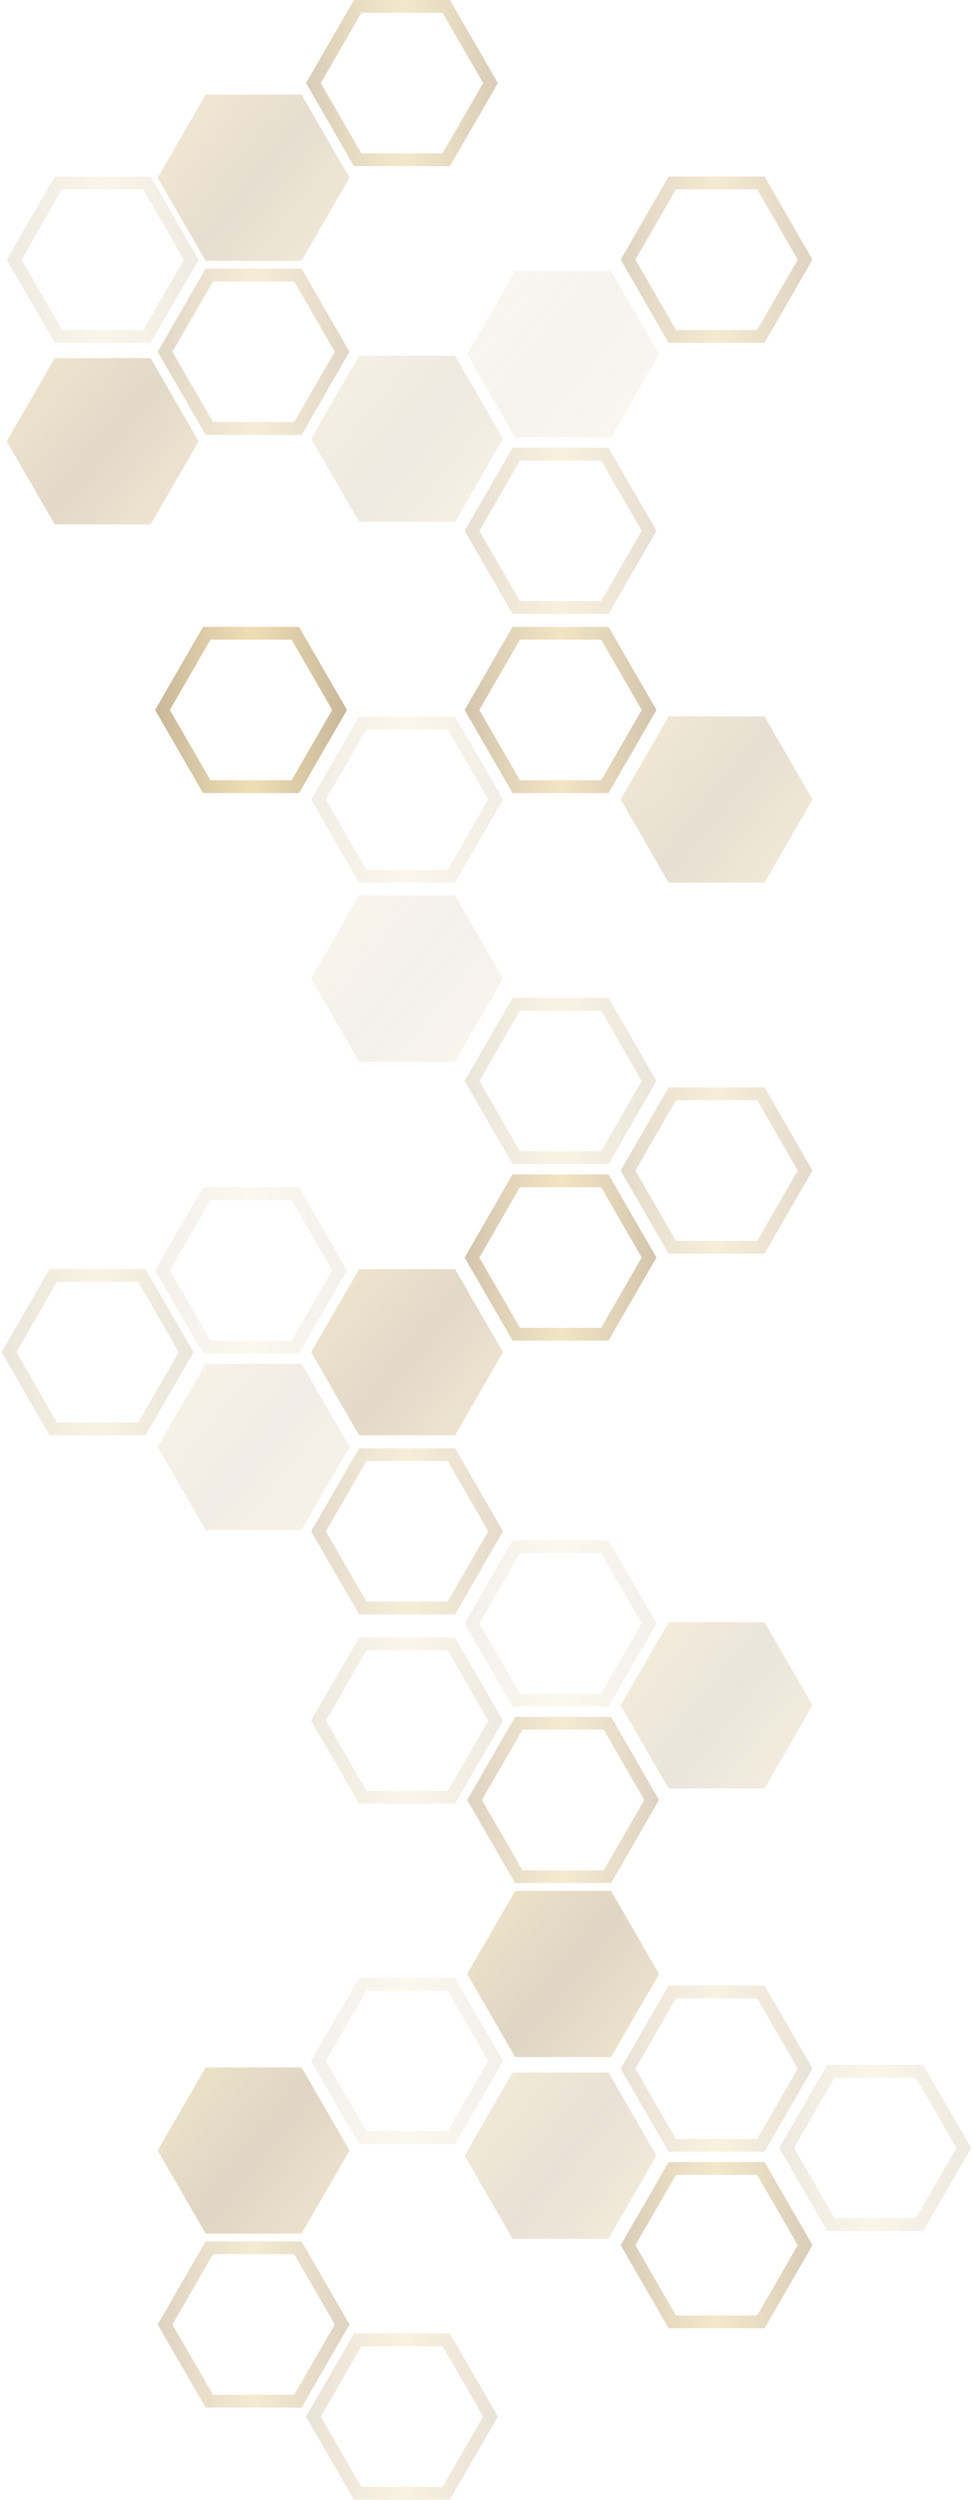 <svg width="380" height="977" viewBox="0 0 380 977" fill="none" xmlns="http://www.w3.org/2000/svg">
<path d="M257.643 138.47L238.893 170.946H201.393L182.643 138.47L201.393 105.994H238.893L257.643 138.47Z" fill="url(#paint0_linear_2_3)" fill-opacity="0.1"/>
<path d="M196.643 171.47L177.893 203.946H140.393L121.643 171.47L140.393 138.994H177.893L196.643 171.47Z" fill="url(#paint1_linear_2_3)" fill-opacity="0.18"/>
<path d="M196.643 382.47L177.893 414.946H140.393L121.643 382.47L140.393 349.994H177.893L196.643 382.47Z" fill="url(#paint2_linear_2_3)" fill-opacity="0.12"/>
<path d="M317.643 312.47L298.893 344.946H261.393L242.643 312.47L261.393 279.994H298.893L317.643 312.47Z" fill="url(#paint3_linear_2_3)" fill-opacity="0.27"/>
<path d="M136.643 565.47L117.893 597.946H80.393L61.643 565.47L80.393 532.994H117.893L136.643 565.47Z" fill="url(#paint4_linear_2_3)" fill-opacity="0.15"/>
<path d="M136.643 840.47L117.893 872.946H80.393L61.643 840.47L80.393 807.994H117.893L136.643 840.47Z" fill="url(#paint5_linear_2_3)" fill-opacity="0.35"/>
<path d="M317.643 666.47L298.893 698.946H261.393L242.643 666.47L261.393 633.994H298.893L317.643 666.47Z" fill="url(#paint6_linear_2_3)" fill-opacity="0.22"/>
<path d="M257.643 771.47L238.893 803.946H201.393L182.643 771.47L201.393 738.994H238.893L257.643 771.47Z" fill="url(#paint7_linear_2_3)" fill-opacity="0.35"/>
<path d="M77.643 172.47L58.893 204.946H21.393L2.643 172.47L21.393 139.994H58.893L77.643 172.47Z" fill="url(#paint8_linear_2_3)" fill-opacity="0.32"/>
<path d="M256.643 842.47L237.893 874.946H200.393L181.643 842.47L200.393 809.994H237.893L256.643 842.47Z" fill="url(#paint9_linear_2_3)" fill-opacity="0.25"/>
<path d="M196.643 528.47L177.893 560.946H140.393L121.643 528.47L140.393 495.994H177.893L196.643 528.47Z" fill="url(#paint10_linear_2_3)" fill-opacity="0.32"/>
<path d="M136.643 69.47L117.893 101.946H80.393L61.643 69.47L80.393 36.994H117.893L136.643 69.47Z" fill="url(#paint11_linear_2_3)" fill-opacity="0.28"/>
<path d="M297.449 71.494L314.756 101.47L297.449 131.446H262.836L245.53 101.47L262.836 71.494H297.449Z" stroke="url(#paint12_linear_2_3)" stroke-opacity="0.3" stroke-width="5"/>
<path d="M236.45 177.494L253.756 207.47L236.45 237.446H201.836L184.53 207.47L201.836 177.494H236.45Z" stroke="url(#paint13_linear_2_3)" stroke-opacity="0.22" stroke-width="5"/>
<path d="M236.45 247.494L253.756 277.47L236.45 307.446H201.836L184.53 277.47L201.836 247.494H236.45Z" stroke="url(#paint14_linear_2_3)" stroke-opacity="0.4" stroke-width="5"/>
<path d="M176.45 282.494L193.756 312.47L176.45 342.446H141.836L124.53 312.47L141.836 282.494H176.45Z" stroke="url(#paint15_linear_2_3)" stroke-opacity="0.12" stroke-width="5"/>
<path d="M236.45 392.494L253.756 422.47L236.45 452.446H201.836L184.53 422.47L201.836 392.494H236.45Z" stroke="url(#paint16_linear_2_3)" stroke-opacity="0.18" stroke-width="5"/>
<path d="M236.45 461.494L253.756 491.47L236.45 521.446H201.836L184.53 491.47L201.836 461.494H236.45Z" stroke="url(#paint17_linear_2_3)" stroke-opacity="0.4" stroke-width="5"/>
<path d="M297.449 427.494L314.756 457.47L297.449 487.446H262.836L245.53 457.47L262.836 427.494H297.449Z" stroke="url(#paint18_linear_2_3)" stroke-opacity="0.25" stroke-width="5"/>
<path d="M115.45 247.494L132.756 277.47L115.45 307.446H80.836L63.53 277.47L80.836 247.494H115.45Z" stroke="url(#paint19_linear_2_3)" stroke-opacity="0.4" stroke-width="5"/>
<path d="M115.45 247.494L132.756 277.47L115.45 307.446H80.836L63.53 277.47L80.836 247.494H115.45Z" stroke="url(#paint20_linear_2_3)" stroke-opacity="0.17" stroke-width="5"/>
<path d="M57.45 71.494L74.756 101.47L57.45 131.446H22.836L5.53 101.47L22.836 71.494H57.45Z" stroke="url(#paint21_linear_2_3)" stroke-opacity="0.14" stroke-width="5"/>
<path d="M176.45 775.494L193.756 805.47L176.45 835.446H141.836L124.53 805.47L141.836 775.494H176.45Z" stroke="url(#paint22_linear_2_3)" stroke-opacity="0.1" stroke-width="5"/>
<path d="M236.45 604.494L253.756 634.47L236.45 664.446H201.836L184.53 634.47L201.836 604.494H236.45Z" stroke="url(#paint23_linear_2_3)" stroke-opacity="0.1" stroke-width="5"/>
<path d="M237.45 673.494L254.756 703.47L237.45 733.446H202.836L185.53 703.47L202.836 673.494H237.45Z" stroke="url(#paint24_linear_2_3)" stroke-opacity="0.3" stroke-width="5"/>
<path d="M176.45 642.494L193.756 672.47L176.45 702.446H141.836L124.53 672.47L141.836 642.494H176.45Z" stroke="url(#paint25_linear_2_3)" stroke-opacity="0.15" stroke-width="5"/>
<path d="M55.45 498.494L72.756 528.47L55.45 558.446H20.836L3.53 528.47L20.836 498.494H55.45Z" stroke="url(#paint26_linear_2_3)" stroke-opacity="0.18" stroke-width="5"/>
<path d="M297.449 778.494L314.756 808.47L297.449 838.446H262.836L245.53 808.47L262.836 778.494H297.449Z" stroke="url(#paint27_linear_2_3)" stroke-opacity="0.2" stroke-width="5"/>
<path d="M297.449 847.494L314.756 877.47L297.449 907.446H262.836L245.53 877.47L262.836 847.494H297.449Z" stroke="url(#paint28_linear_2_3)" stroke-opacity="0.35" stroke-width="5"/>
<path d="M116.45 878.494L133.756 908.47L116.45 938.446H81.836L64.53 908.47L81.836 878.494H116.45Z" stroke="url(#paint29_linear_2_3)" stroke-opacity="0.3" stroke-width="5"/>
<path d="M174.45 914.494L191.756 944.47L174.45 974.446H139.836L122.53 944.47L139.836 914.494H174.45Z" stroke="url(#paint30_linear_2_3)" stroke-opacity="0.2" stroke-width="5"/>
<path d="M359.449 809.494L376.756 839.47L359.449 869.446H324.836L307.53 839.47L324.836 809.494H359.449Z" stroke="url(#paint31_linear_2_3)" stroke-opacity="0.15" stroke-width="5"/>
<path d="M176.45 568.494L193.756 598.47L176.45 628.446H141.836L124.53 598.47L141.836 568.494H176.45Z" stroke="url(#paint32_linear_2_3)" stroke-opacity="0.25" stroke-width="5"/>
<path d="M115.45 466.494L132.756 496.47L115.45 526.446H80.836L63.53 496.47L80.836 466.494H115.45Z" stroke="url(#paint33_linear_2_3)" stroke-opacity="0.1" stroke-width="5"/>
<path d="M174.45 2.494L191.756 32.47L174.45 62.446H139.836L122.53 32.47L139.836 2.494H174.45Z" stroke="url(#paint34_linear_2_3)" stroke-opacity="0.35" stroke-width="5"/>
<path d="M116.45 107.494L133.756 137.47L116.45 167.446H81.836L64.53 137.47L81.836 107.494H116.45Z" stroke="url(#paint35_linear_2_3)" stroke-opacity="0.28" stroke-width="5"/>
<defs>
<linearGradient id="paint0_linear_2_3" x1="266.643" y1="175.97" x2="174.643" y2="100.97" gradientUnits="userSpaceOnUse">
<stop stop-color="#DFBE6A" stop-opacity="0.875"/>
<stop offset="0.489" stop-color="#926F34" stop-opacity="0.83"/>
<stop offset="0.95" stop-color="#DFBE6A"/>
</linearGradient>
<linearGradient id="paint1_linear_2_3" x1="205.643" y1="208.97" x2="113.643" y2="133.97" gradientUnits="userSpaceOnUse">
<stop stop-color="#DFBE6A" stop-opacity="0.875"/>
<stop offset="0.489" stop-color="#926F34" stop-opacity="0.83"/>
<stop offset="0.95" stop-color="#DFBE6A"/>
</linearGradient>
<linearGradient id="paint2_linear_2_3" x1="205.643" y1="419.97" x2="113.643" y2="344.97" gradientUnits="userSpaceOnUse">
<stop stop-color="#DFBE6A" stop-opacity="0.875"/>
<stop offset="0.489" stop-color="#926F34" stop-opacity="0.83"/>
<stop offset="0.95" stop-color="#DFBE6A"/>
</linearGradient>
<linearGradient id="paint3_linear_2_3" x1="326.643" y1="349.97" x2="234.643" y2="274.97" gradientUnits="userSpaceOnUse">
<stop stop-color="#DFBE6A" stop-opacity="0.875"/>
<stop offset="0.489" stop-color="#926F34" stop-opacity="0.83"/>
<stop offset="0.95" stop-color="#DFBE6A"/>
</linearGradient>
<linearGradient id="paint4_linear_2_3" x1="145.643" y1="602.97" x2="53.643" y2="527.97" gradientUnits="userSpaceOnUse">
<stop stop-color="#DFBE6A" stop-opacity="0.875"/>
<stop offset="0.489" stop-color="#926F34" stop-opacity="0.83"/>
<stop offset="0.95" stop-color="#DFBE6A"/>
</linearGradient>
<linearGradient id="paint5_linear_2_3" x1="145.643" y1="877.97" x2="53.643" y2="802.97" gradientUnits="userSpaceOnUse">
<stop stop-color="#DFBE6A" stop-opacity="0.875"/>
<stop offset="0.489" stop-color="#926F34" stop-opacity="0.83"/>
<stop offset="0.95" stop-color="#DFBE6A"/>
</linearGradient>
<linearGradient id="paint6_linear_2_3" x1="326.643" y1="703.97" x2="234.643" y2="628.97" gradientUnits="userSpaceOnUse">
<stop stop-color="#DFBE6A" stop-opacity="0.875"/>
<stop offset="0.489" stop-color="#926F34" stop-opacity="0.83"/>
<stop offset="0.95" stop-color="#DFBE6A"/>
</linearGradient>
<linearGradient id="paint7_linear_2_3" x1="266.643" y1="808.97" x2="174.643" y2="733.97" gradientUnits="userSpaceOnUse">
<stop stop-color="#DFBE6A" stop-opacity="0.875"/>
<stop offset="0.489" stop-color="#926F34" stop-opacity="0.83"/>
<stop offset="0.95" stop-color="#DFBE6A"/>
</linearGradient>
<linearGradient id="paint8_linear_2_3" x1="86.643" y1="209.97" x2="-5.357" y2="134.97" gradientUnits="userSpaceOnUse">
<stop stop-color="#DFBE6A" stop-opacity="0.875"/>
<stop offset="0.489" stop-color="#926F34" stop-opacity="0.83"/>
<stop offset="0.95" stop-color="#DFBE6A"/>
</linearGradient>
<linearGradient id="paint9_linear_2_3" x1="265.643" y1="879.97" x2="173.643" y2="804.97" gradientUnits="userSpaceOnUse">
<stop stop-color="#DFBE6A" stop-opacity="0.875"/>
<stop offset="0.489" stop-color="#926F34" stop-opacity="0.83"/>
<stop offset="0.95" stop-color="#DFBE6A"/>
</linearGradient>
<linearGradient id="paint10_linear_2_3" x1="205.643" y1="565.97" x2="113.643" y2="490.97" gradientUnits="userSpaceOnUse">
<stop stop-color="#DFBE6A" stop-opacity="0.875"/>
<stop offset="0.489" stop-color="#926F34" stop-opacity="0.83"/>
<stop offset="0.95" stop-color="#DFBE6A"/>
</linearGradient>
<linearGradient id="paint11_linear_2_3" x1="145.643" y1="106.97" x2="53.643" y2="31.97" gradientUnits="userSpaceOnUse">
<stop stop-color="#DFBE6A" stop-opacity="0.875"/>
<stop offset="0.489" stop-color="#926F34" stop-opacity="0.83"/>
<stop offset="0.95" stop-color="#DFBE6A"/>
</linearGradient>
<linearGradient id="paint12_linear_2_3" x1="317.643" y1="101.47" x2="242.643" y2="101.47" gradientUnits="userSpaceOnUse">
<stop stop-color="#926F34"/>
<stop offset="0.5" stop-color="#DFBE6A"/>
<stop offset="1" stop-color="#926F34"/>
</linearGradient>
<linearGradient id="paint13_linear_2_3" x1="256.643" y1="207.47" x2="181.643" y2="207.47" gradientUnits="userSpaceOnUse">
<stop stop-color="#926F34"/>
<stop offset="0.5" stop-color="#DFBE6A"/>
<stop offset="1" stop-color="#926F34"/>
</linearGradient>
<linearGradient id="paint14_linear_2_3" x1="256.643" y1="277.47" x2="181.643" y2="277.47" gradientUnits="userSpaceOnUse">
<stop stop-color="#926F34"/>
<stop offset="0.5" stop-color="#DFBE6A"/>
<stop offset="1" stop-color="#926F34"/>
</linearGradient>
<linearGradient id="paint15_linear_2_3" x1="196.643" y1="312.47" x2="121.643" y2="312.47" gradientUnits="userSpaceOnUse">
<stop stop-color="#926F34"/>
<stop offset="0.5" stop-color="#DFBE6A"/>
<stop offset="1" stop-color="#926F34"/>
</linearGradient>
<linearGradient id="paint16_linear_2_3" x1="256.643" y1="422.47" x2="181.643" y2="422.47" gradientUnits="userSpaceOnUse">
<stop stop-color="#926F34"/>
<stop offset="0.5" stop-color="#DFBE6A"/>
<stop offset="1" stop-color="#926F34"/>
</linearGradient>
<linearGradient id="paint17_linear_2_3" x1="256.643" y1="491.47" x2="181.643" y2="491.47" gradientUnits="userSpaceOnUse">
<stop stop-color="#926F34"/>
<stop offset="0.5" stop-color="#DFBE6A"/>
<stop offset="1" stop-color="#926F34"/>
</linearGradient>
<linearGradient id="paint18_linear_2_3" x1="317.643" y1="457.47" x2="242.643" y2="457.47" gradientUnits="userSpaceOnUse">
<stop stop-color="#926F34"/>
<stop offset="0.5" stop-color="#DFBE6A"/>
<stop offset="1" stop-color="#926F34"/>
</linearGradient>
<linearGradient id="paint19_linear_2_3" x1="135.643" y1="277.47" x2="60.643" y2="277.47" gradientUnits="userSpaceOnUse">
<stop stop-color="#926F34"/>
<stop offset="0.5" stop-color="#DFBE6A"/>
<stop offset="1" stop-color="#926F34"/>
</linearGradient>
<linearGradient id="paint20_linear_2_3" x1="135.643" y1="277.47" x2="60.643" y2="277.47" gradientUnits="userSpaceOnUse">
<stop stop-color="#926F34"/>
<stop offset="0.5" stop-color="#DFBE6A"/>
<stop offset="1" stop-color="#926F34"/>
</linearGradient>
<linearGradient id="paint21_linear_2_3" x1="77.643" y1="101.47" x2="2.643" y2="101.47" gradientUnits="userSpaceOnUse">
<stop stop-color="#926F34"/>
<stop offset="0.5" stop-color="#DFBE6A"/>
<stop offset="1" stop-color="#926F34"/>
</linearGradient>
<linearGradient id="paint22_linear_2_3" x1="196.643" y1="805.47" x2="121.643" y2="805.47" gradientUnits="userSpaceOnUse">
<stop stop-color="#926F34"/>
<stop offset="0.5" stop-color="#DFBE6A"/>
<stop offset="1" stop-color="#926F34"/>
</linearGradient>
<linearGradient id="paint23_linear_2_3" x1="256.643" y1="634.47" x2="181.643" y2="634.47" gradientUnits="userSpaceOnUse">
<stop stop-color="#926F34"/>
<stop offset="0.5" stop-color="#DFBE6A"/>
<stop offset="1" stop-color="#926F34"/>
</linearGradient>
<linearGradient id="paint24_linear_2_3" x1="257.643" y1="703.47" x2="182.643" y2="703.47" gradientUnits="userSpaceOnUse">
<stop stop-color="#926F34"/>
<stop offset="0.5" stop-color="#DFBE6A"/>
<stop offset="1" stop-color="#926F34"/>
</linearGradient>
<linearGradient id="paint25_linear_2_3" x1="196.643" y1="672.47" x2="121.643" y2="672.47" gradientUnits="userSpaceOnUse">
<stop stop-color="#926F34"/>
<stop offset="0.5" stop-color="#DFBE6A"/>
<stop offset="1" stop-color="#926F34"/>
</linearGradient>
<linearGradient id="paint26_linear_2_3" x1="75.643" y1="528.47" x2="0.643" y2="528.47" gradientUnits="userSpaceOnUse">
<stop stop-color="#926F34"/>
<stop offset="0.5" stop-color="#DFBE6A"/>
<stop offset="1" stop-color="#926F34"/>
</linearGradient>
<linearGradient id="paint27_linear_2_3" x1="317.643" y1="808.47" x2="242.643" y2="808.47" gradientUnits="userSpaceOnUse">
<stop stop-color="#926F34"/>
<stop offset="0.5" stop-color="#DFBE6A"/>
<stop offset="1" stop-color="#926F34"/>
</linearGradient>
<linearGradient id="paint28_linear_2_3" x1="317.643" y1="877.47" x2="242.643" y2="877.47" gradientUnits="userSpaceOnUse">
<stop stop-color="#926F34"/>
<stop offset="0.5" stop-color="#DFBE6A"/>
<stop offset="1" stop-color="#926F34"/>
</linearGradient>
<linearGradient id="paint29_linear_2_3" x1="136.643" y1="908.47" x2="61.643" y2="908.47" gradientUnits="userSpaceOnUse">
<stop stop-color="#926F34"/>
<stop offset="0.5" stop-color="#DFBE6A"/>
<stop offset="1" stop-color="#926F34"/>
</linearGradient>
<linearGradient id="paint30_linear_2_3" x1="194.643" y1="944.47" x2="119.643" y2="944.47" gradientUnits="userSpaceOnUse">
<stop stop-color="#926F34"/>
<stop offset="0.5" stop-color="#DFBE6A"/>
<stop offset="1" stop-color="#926F34"/>
</linearGradient>
<linearGradient id="paint31_linear_2_3" x1="379.643" y1="839.47" x2="304.643" y2="839.47" gradientUnits="userSpaceOnUse">
<stop stop-color="#926F34"/>
<stop offset="0.5" stop-color="#DFBE6A"/>
<stop offset="1" stop-color="#926F34"/>
</linearGradient>
<linearGradient id="paint32_linear_2_3" x1="196.643" y1="598.47" x2="121.643" y2="598.47" gradientUnits="userSpaceOnUse">
<stop stop-color="#926F34"/>
<stop offset="0.5" stop-color="#DFBE6A"/>
<stop offset="1" stop-color="#926F34"/>
</linearGradient>
<linearGradient id="paint33_linear_2_3" x1="135.643" y1="496.47" x2="60.643" y2="496.47" gradientUnits="userSpaceOnUse">
<stop stop-color="#926F34"/>
<stop offset="0.5" stop-color="#DFBE6A"/>
<stop offset="1" stop-color="#926F34"/>
</linearGradient>
<linearGradient id="paint34_linear_2_3" x1="194.643" y1="32.47" x2="119.643" y2="32.47" gradientUnits="userSpaceOnUse">
<stop stop-color="#926F34"/>
<stop offset="0.5" stop-color="#DFBE6A"/>
<stop offset="1" stop-color="#926F34"/>
</linearGradient>
<linearGradient id="paint35_linear_2_3" x1="136.643" y1="137.47" x2="61.643" y2="137.47" gradientUnits="userSpaceOnUse">
<stop stop-color="#926F34"/>
<stop offset="0.5" stop-color="#DFBE6A"/>
<stop offset="1" stop-color="#926F34"/>
</linearGradient>
</defs>
</svg>
